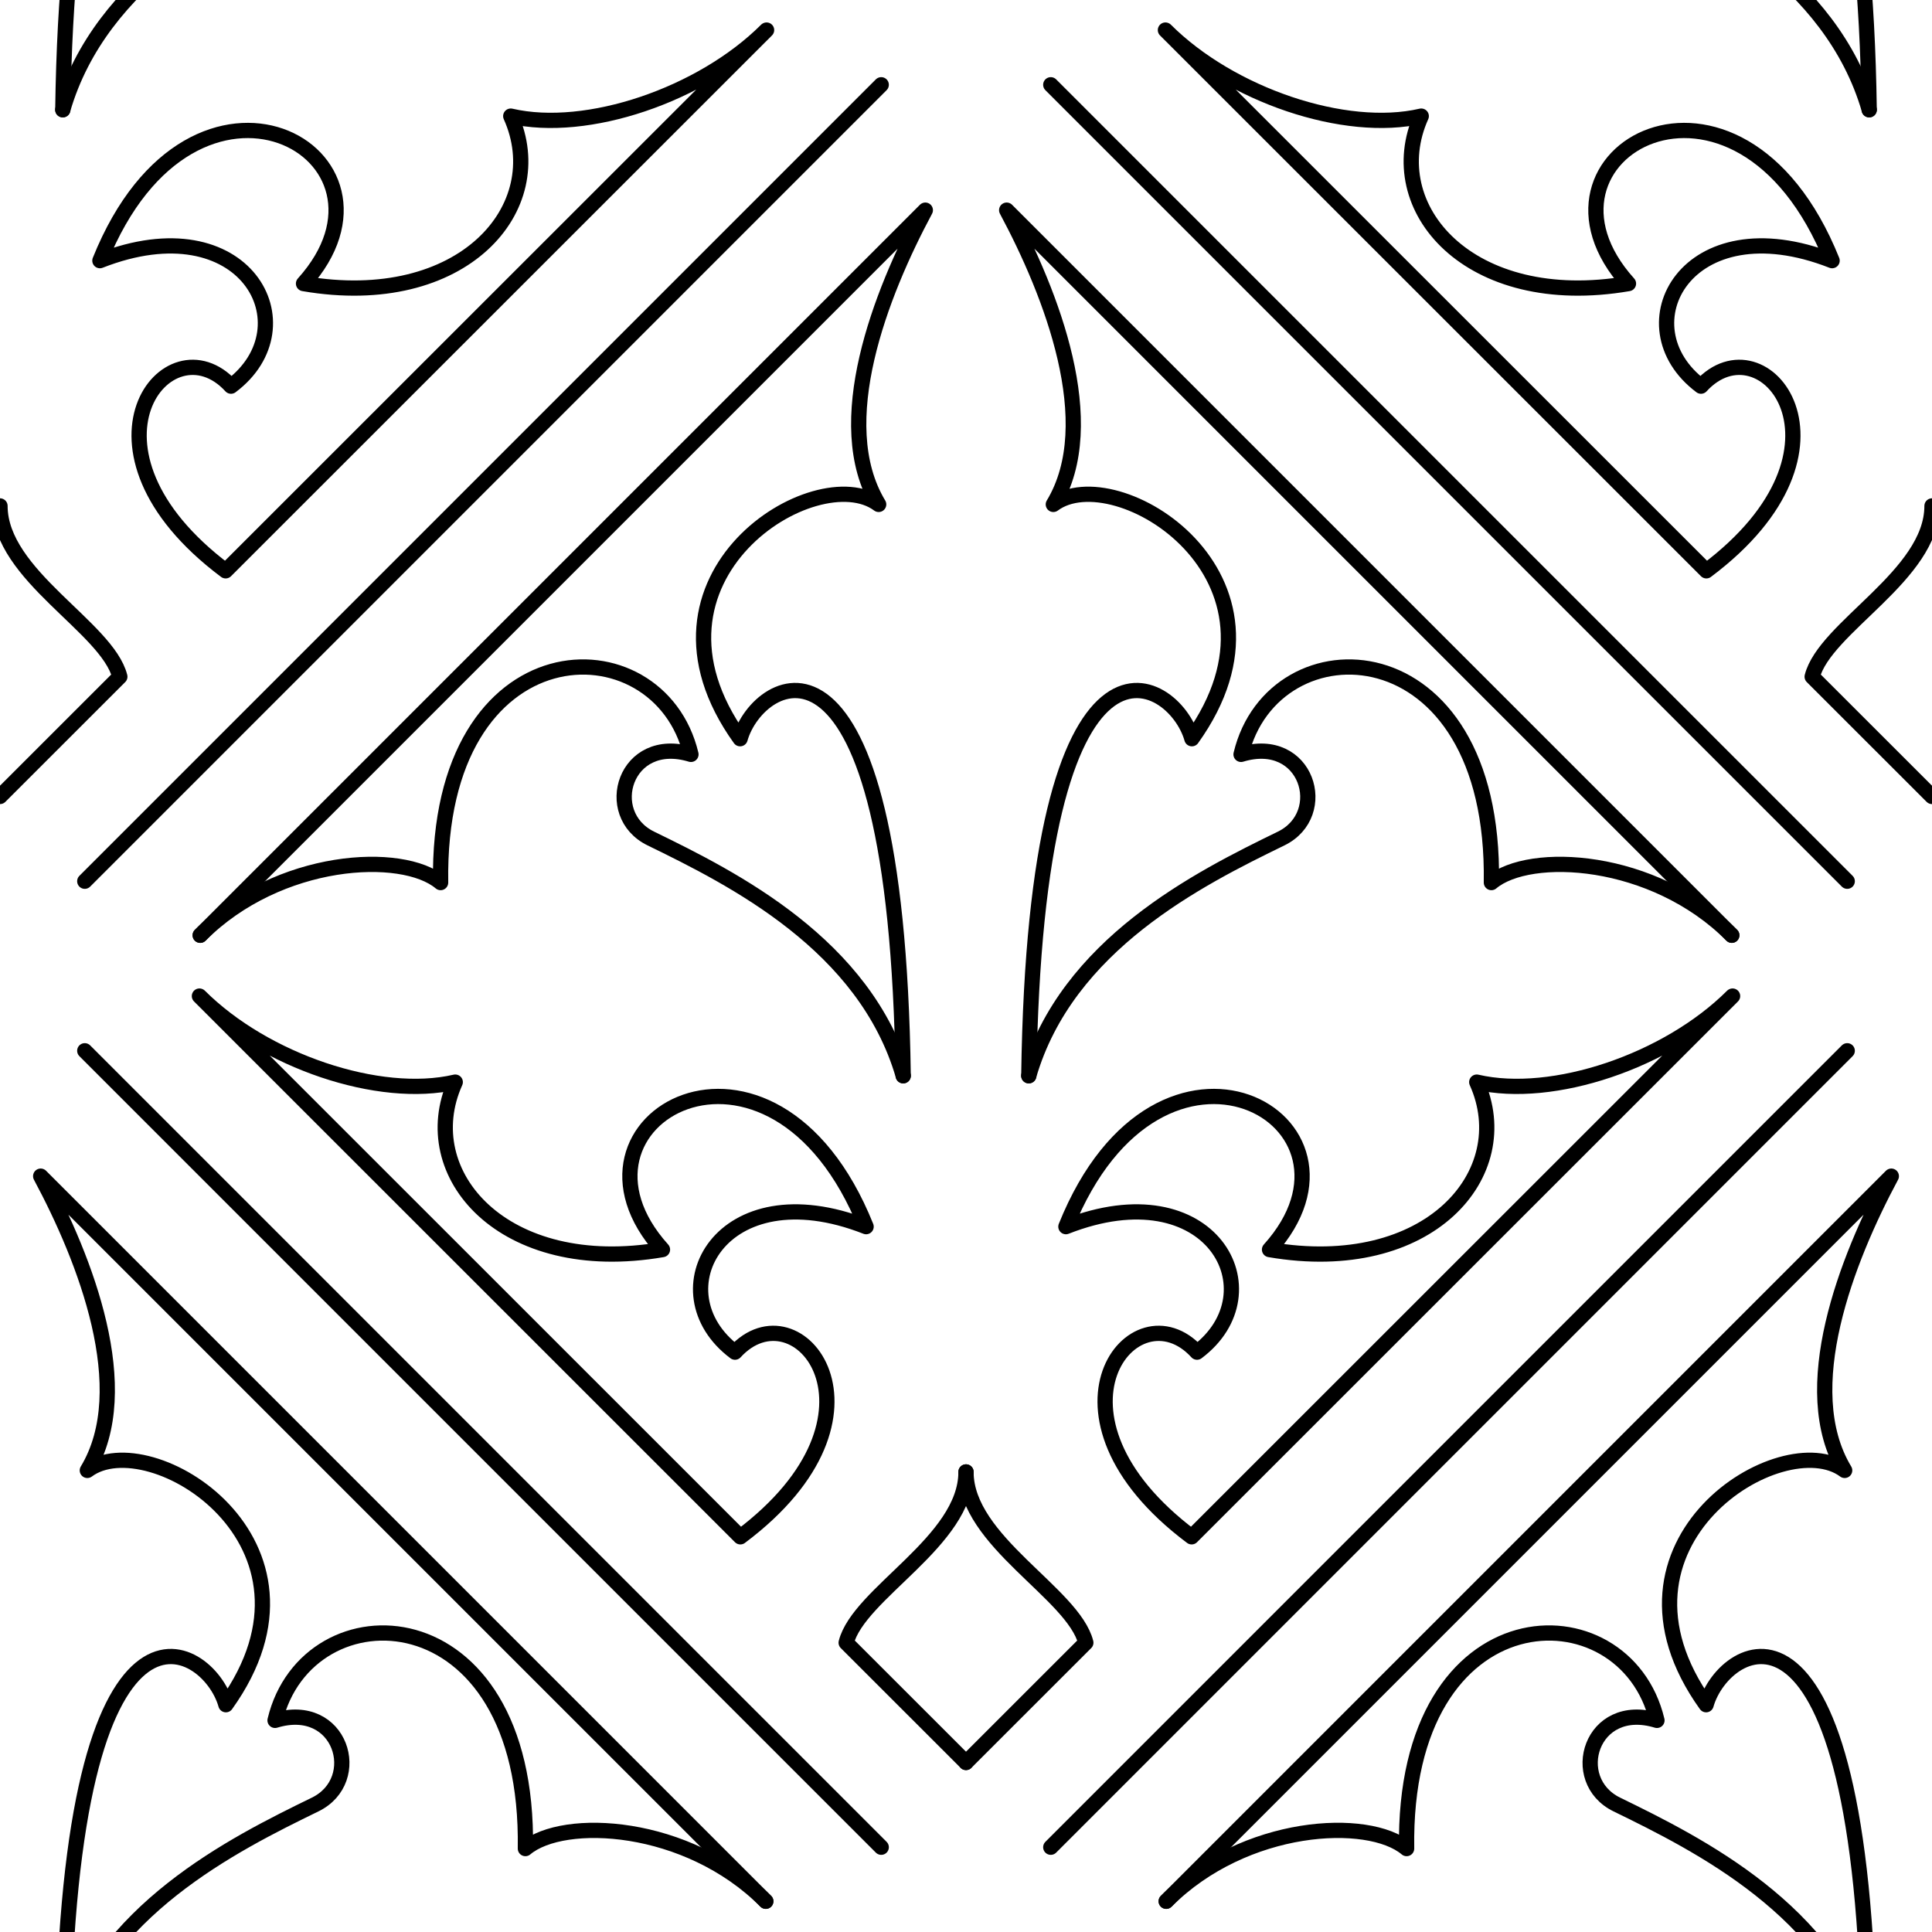 <svg xmlns="http://www.w3.org/2000/svg" xmlns:xlink="http://www.w3.org/1999/xlink" width="119.737" height="119.737" viewBox="0 0 31.68 31.68"><use xlink:href="#a" transform="matrix(-1 0 0 1 31.68 0)"/><use xlink:href="#a" transform="matrix(-1 0 0 1 15.84 15.84)"/><use xlink:href="#a" transform="translate(15.84 15.84)"/><use xlink:href="#a" transform="matrix(-1 0 0 1 15.84 -15.84)"/><use xlink:href="#a" transform="translate(15.84 -15.84)"/><g id="a" fill="none" stroke="#000" stroke-width=".25" stroke-linecap="round" stroke-linejoin="round"><path d="M14.81 17.64c-.11-7.92-2.387-6.55-2.674-5.527-1.906-2.66 1.254-4.602 2.272-3.842-.804-1.332.037-3.467.764-4.823M1.965 11.096L0 13.06M3.7 9.36L12.57.493M1.965 11.096C1.76 10.286 0 9.434 0 8.296M3.7 9.36c-2.67-2-.94-4.15.088-3.028 1.31-.982.234-2.993-2.15-2.058C3.18.44 6.887 2.53 4.977 4.65c2.614.45 4.073-1.248 3.398-2.746 1.248.29 3.128-.347 4.193-1.41M1.39 14.45L14.45 1.39M3.283 15.336l11.89-11.89"/><path d="M3.283 15.336c1.29-1.29 3.318-1.39 3.942-.864-.066-4.237 3.58-4.303 4.105-2.102-1.083-.33-1.477.98-.657 1.38 1.347.656 3.514 1.74 4.138 3.89"/></g></svg>